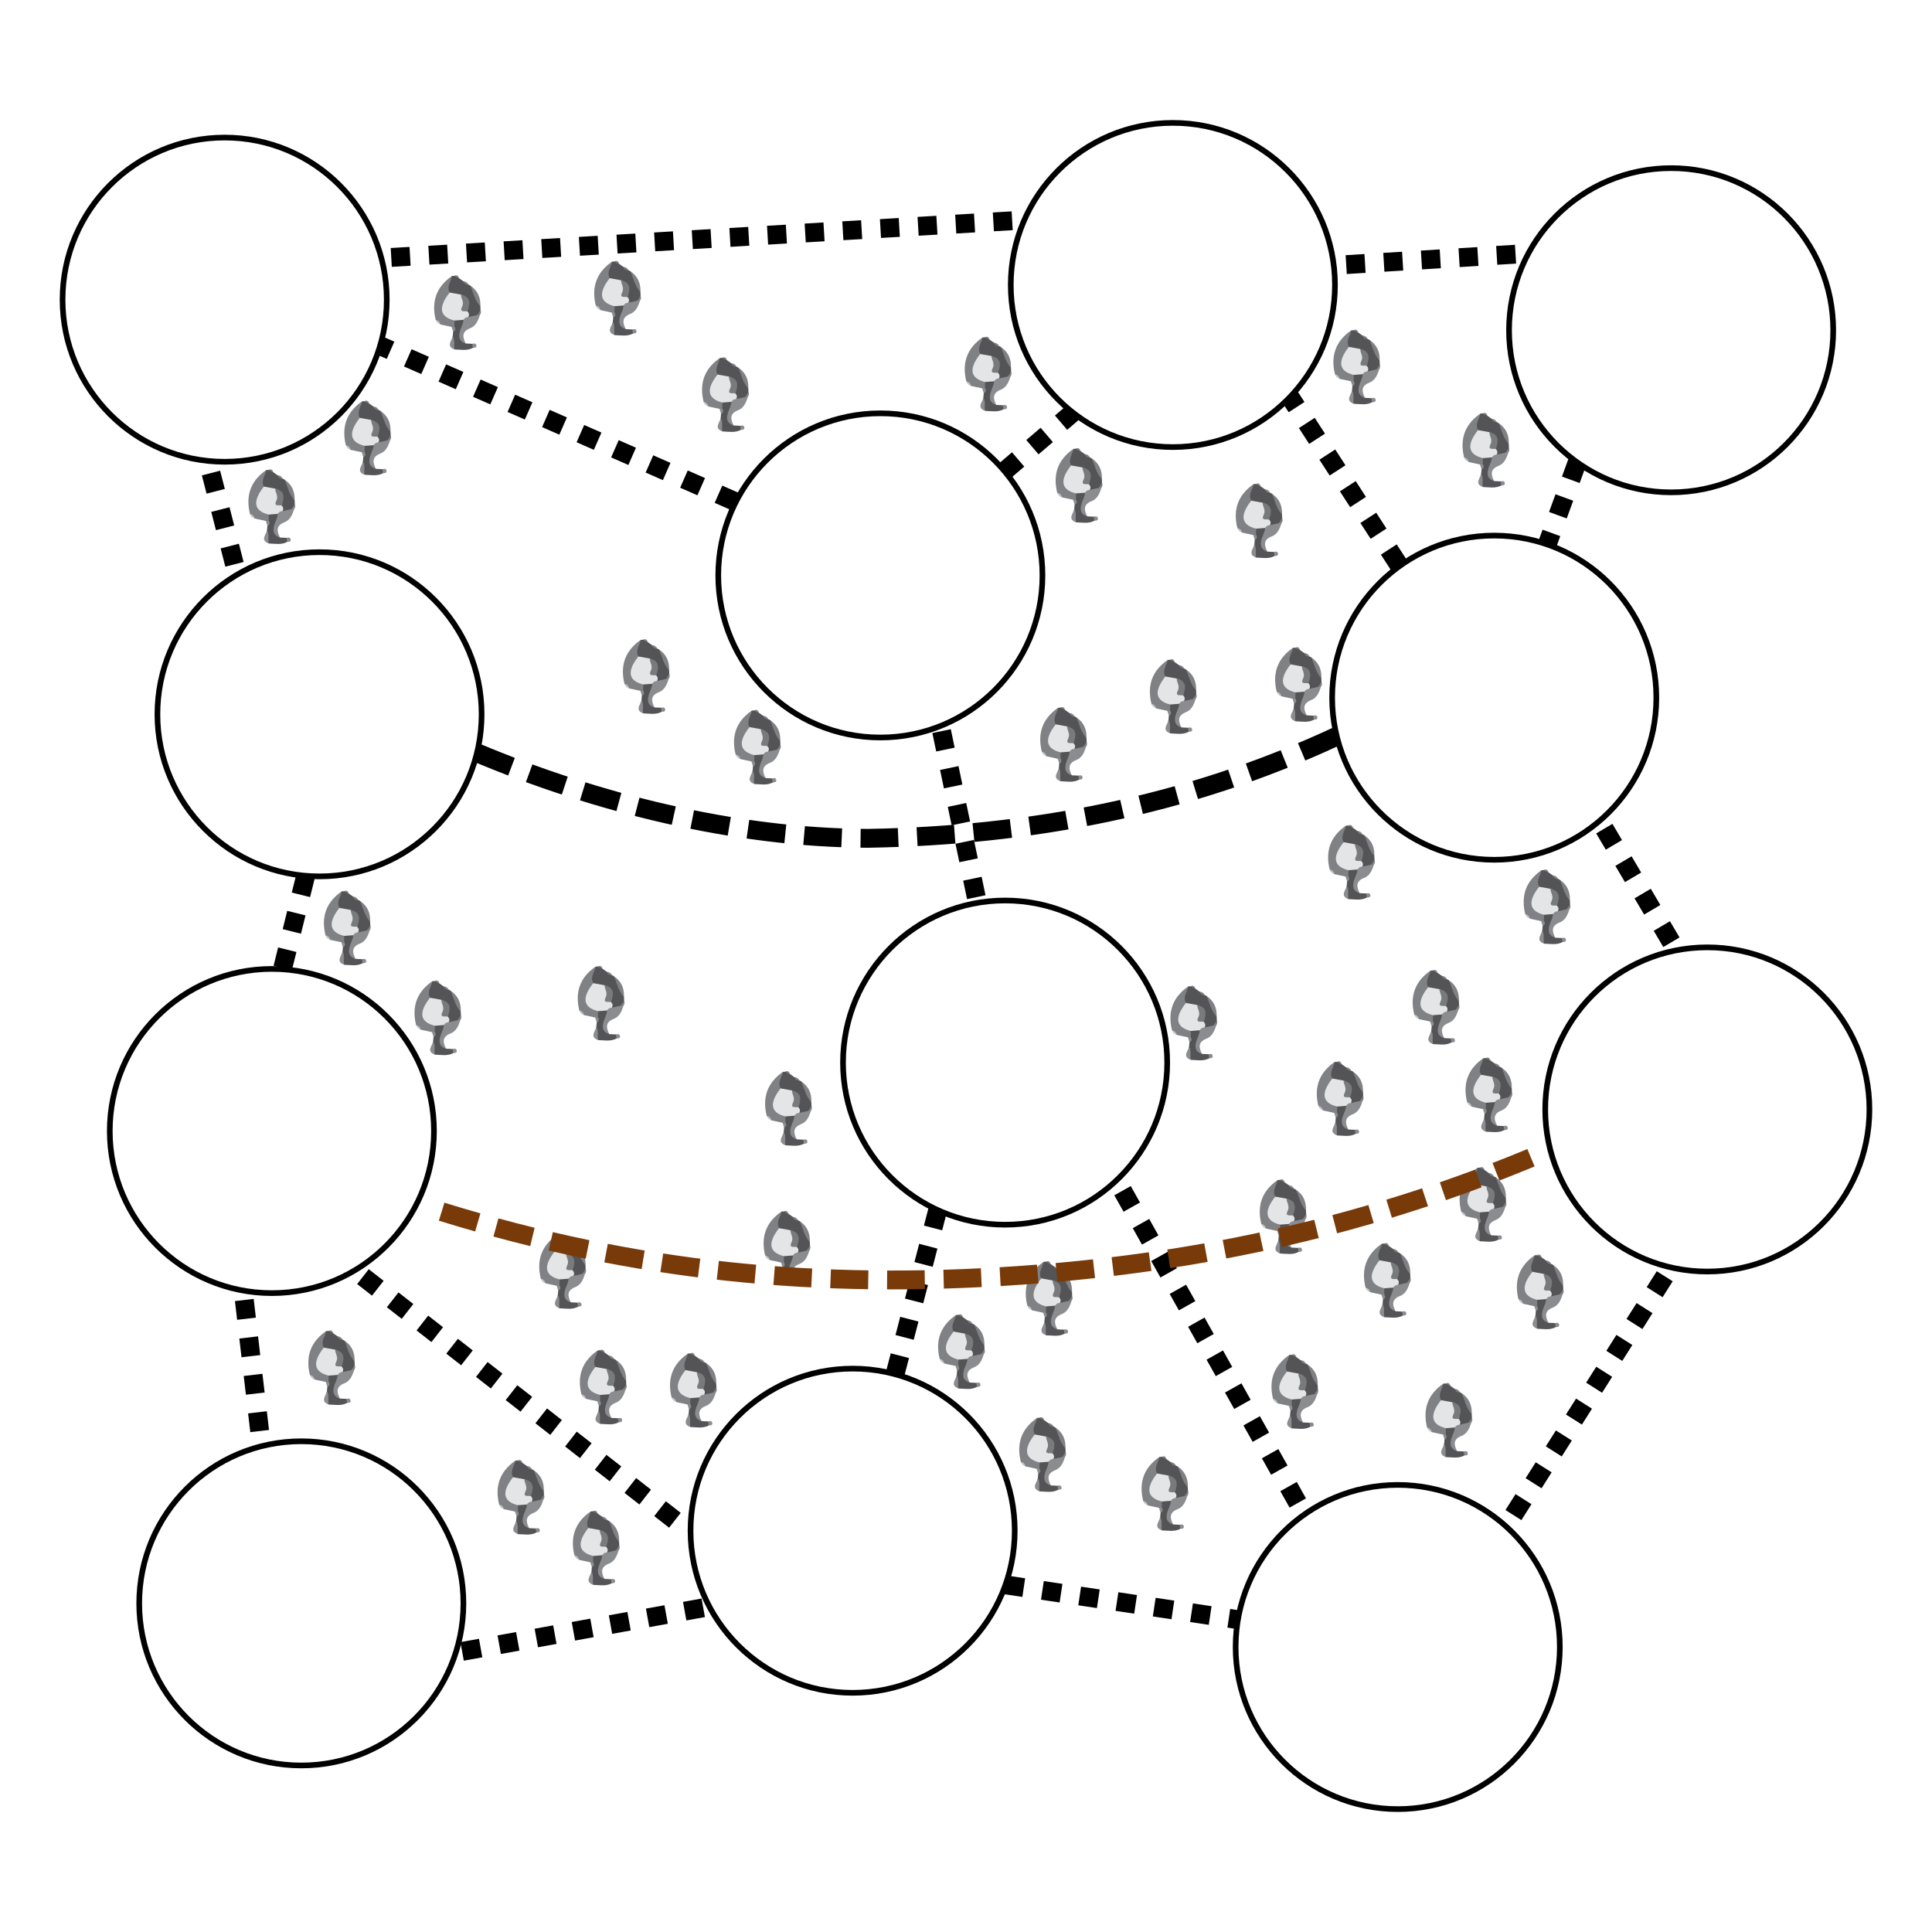 <?xml version="1.0" encoding="UTF-8"?>
<svg width="100mm" height="100mm" version="1.1" viewBox="0 0 2050 2050" xmlns="http://www.w3.org/2000/svg" xmlns:xlink="http://www.w3.org/1999/xlink"><g fill="none" stroke="#000" stroke-width="6"><circle cx="238.38" cy="317.97" r="172"/><circle cx="1244.5" cy="302.38" r="172"/><circle cx="1773.2" cy="350.4" r="172"/><circle cx="339.03" cy="757.91" r="172"/><circle cx="934.13" cy="610.55" r="172"/><circle cx="1585.5" cy="740.29" r="172"/><circle cx="288.48" cy="1200.1" r="172"/><circle cx="1066.5" cy="1127.5" r="172"/><circle cx="1811.6" cy="1177.2" r="172"/><circle cx="319.72" cy="1701.3" r="172"/><circle cx="904.71" cy="1624.2" r="172"/><circle cx="1483.1" cy="1747.6" r="172"/></g><g id="a"><path d="m1416.5 397.13c-4.77-19.403 0.61-35.057 17.21-46.57 6.31 5.463 0.9 11.833 1.37 17.743-4.95 10.738-4.6 20.678 4.39 29.374 0.47 2.788-0.32 5.125-2.43 7.017-1.27 0.757-2.53 0.706-3.75-0.149-3.96-0.865-7.92-1.722-11.88-2.587-1.59-1.663-3.14-3.354-4.91-4.828" fill="#7f8184"/><path d="m1431.3 368.08c-3.64-6.457 1.44-11.721 2.45-17.523 0.8-0.07 1.6-0.129 2.4-0.219 2.06 0.16 3.66 1.244 5.13 2.568 1.49 1.054 2.99 2.11 4.48 3.153 2.1 1.035 3.54 3.036 5.78 3.813 0.64 0.099 1.18 0.377 1.63 0.826 6.08 6.13 8.23 14.16 10.72 22.032 0.05 1.381 0.12 2.765 0.19 4.159-0.85 2.358-1.9 4.596-3.22 6.736-2.08 2.946-4.77 4.031-8.26 2.756-2.69-1.751-4.06-4.447-5.15-7.313 0.07-5.623 1.02-11.763-7.28-12.568-3.31-2.438-6.9-4.588-8.87-8.42" fill="#545456"/><path d="m1436.3 404.32c0.05-2.179 0.1-4.348 0.12-6.527 1.5-3.95 4.62-4.358 8.18-3.782 5.49 2.776 6.82 7.165 2.82 11.642-5.54 6.191-4.53 11.275 0.91 16.49 2.33 0.129 4.67 0.238 7 0.338 1.9 1.144 1.86 2.637 0.73 4.289-6.31 3.423-13.06 1.88-19.69 1.701-4.07-4.288-2.56-9.294-1.78-14.179 0.14-1.534 0.27-3.075 0.4-4.599 0.62-1.761 1.3-3.483 1.31-5.373" fill="#545456"/><path d="m1448.3 422.15c-8.32-2.628-7.62-8.897-5.47-15.026 1.17-3.323 3-6.419 3.13-10.06-0.49-4.748 2.11-4.141 5.05-2.935l9.4-2.13c1-0.806 1.97-0.728 2.87 0.198-1.78 5.841-4.32 11.513-10.24 13.803-9.09 3.522-8.12 9.334-4.74 16.15" fill="#8a8c8f"/><path d="m1463.9 382.73c-6-6.171-7.35-14.598-10.72-22.032 7.89 5.234 11.08 12.776 10.72 22.032" fill="#7f8184"/><path d="m1434.6 414.3c2.75 4.458 0.76 9.503 1.77 14.179-9.36-3.622-2.66-9.274-1.77-14.179" fill="#8a8c8f"/><path d="m1436.3 404.32c1.43 2.239 1.39 4.129-1.31 5.373-0.56-1.711-1.09-3.431-1.64-5.143 0.97-0.07 1.97-0.16 2.95-0.23" fill="#8a8c8f"/><path d="m1416.5 397.13c2.7 0.539 4.38 2.101 4.91 4.828-2.47-0.767-4.13-2.339-4.91-4.828" fill="#c2c4c6"/><path d="m1463.3 392.19c-0.97-0.059-1.93-0.139-2.87-0.198 1.2-1.692 2.41-3.393 3.64-5.105 0.99 1.96 0.21 3.651-0.77 5.304" fill="#7f8184"/><path d="m1456 426.77c-0.24-1.443-0.48-2.856-0.72-4.289 1.87-0.488 3.98-0.707 4.37 1.661 0.44 2.628-1.84 2.548-3.65 2.628" fill="#8a8c8f"/><path d="m1451.5 359.87c-2.73-0.041-4.7-1.265-5.78-3.813 2.66 0.17 4.53 1.534 5.78 3.813" fill="#7f8184"/><path d="m1441.2 352.9c-1.71-0.836-3.41-1.701-5.13-2.558 2.78-1.273 4.41-0.269 5.13 2.558" fill="#7f8184"/><path d="m1451 394.12c-2.27-0.01-3.9 1.044-5.06 2.936-3.18 0.248-6.36 0.496-9.56 0.746-15.81-3.891-17.54-14.001-5.1-29.715 3.99 0.718 7.98 1.444 11.98 2.18 8.16 3.702 4.21 12.101 6.95 17.902 1.74 1.792 2.08 3.762 0.79 5.951" fill="#e4e5e6"/><path d="m1450.2 388.17c-2.81-0.766-9.04 1.583-5.69-5.166 2.44-4.895-1.19-8.497-1.26-12.746 11.09 2.558 9.6 10.002 6.95 17.912" fill="#787a7c"/></g><use x="-311.056" y="400.498" xlink:href="#a"/><use x="-602.985" y="786.788" xlink:href="#a"/><use x="-784.332" y="-72.905" xlink:href="#a"/><use x="-1049.514" y="75.308" xlink:href="#a"/><use x="-954.176" y="-57.684" xlink:href="#a"/><use x="-1151.261" y="148.214" xlink:href="#a"/><use x="-753.887" y="328.473" xlink:href="#a"/><use x="-635.996" y="403.434" xlink:href="#a"/><use x="-1071.145" y="595.258" xlink:href="#a"/><use x="-975.007" y="690.596" xlink:href="#a"/><use x="-799.553" y="1082.361" xlink:href="#a"/><use x="-842.659" y="959.724" xlink:href="#a"/><use x="-801.806" y="675.123" xlink:href="#a"/><use x="-604.604" y="935.076" xlink:href="#a"/><use x="140.202" y="772.314" xlink:href="#a"/><use x="-61.825" y="336.874" xlink:href="#a"/><use x="-17.625" y="776.32" xlink:href="#a"/><use x="-5.608" y="525.558" xlink:href="#a"/><use x="201.89" y="572.826" xlink:href="#a"/><use x="84.12" y="679.38" xlink:href="#a"/><use x="-172.915" y="696.126" xlink:href="#a"/><use x="-78.14" y="901.62" xlink:href="#a"/><use x="194.68" y="981.416" xlink:href="#a"/><use x="32.45" y="969.18" xlink:href="#a"/><use x="133.937" y="888.593" xlink:href="#a"/><use x="-65.695" y="1087.168" xlink:href="#a"/><use x="97.74" y="1117.613" xlink:href="#a"/><use x="-886.879" y="1199.33" xlink:href="#a"/><use x="-326.415" y="988.38" xlink:href="#a"/><use x="-419.425" y="1044.823" xlink:href="#a"/><use x="-203.536" y="1195.396" xlink:href="#a"/><use x="-333.342" y="1154.001" xlink:href="#a"/><use x="137.03" y="88.298" xlink:href="#a"/><use x="-703.894" y="1085.726" xlink:href="#a"/><use x="-103.585" y="163.153" xlink:href="#a"/><use x="-294.72" y="125.739" xlink:href="#a"/><use x="-194.728" y="349.711" xlink:href="#a"/><use x="-391.18" y="7.515" xlink:href="#a"/><use x="-669.893" y="29.312" xlink:href="#a"/><use x="-1087.672" y="1061.831" xlink:href="#a"/><use x="-806.984" y="1253.183" xlink:href="#a"/><g stroke-width="20"><g stroke="#000" stroke-dasharray="20"><line x1="1066.5" x2="1313.6" y1="1681.6" y2="1718.6"/><line x1="746.19" x2="484.64" y1="1706" y2="1753.3"/><line x1="1766.4" x2="1598.9" y1="1354.2" y2="1618.6"/><line x1="1191.1" x2="1383.1" y1="1263.4" y2="1605.6"/><line x1="995.05" x2="949.58" y1="1283.6" y2="1458.7"/><line x1="385.13" x2="728.76" y1="1354.6" y2="1623"/><line x1="259.23" x2="277.31" y1="1379.4" y2="1533.8"/><line x1="1773.5" x2="1697.6" y1="999.79" y2="871.3"/><line x1="1035.9" x2="998.06" y1="951.97" y2="770.82"/><line x1="324.14" x2="299.95" y1="930.08" y2="1027.3"/><line x1="1673.6" x2="1642" y1="490.31" y2="576.92"/><line x1="1484.5" x2="1368.9" y1="599.85" y2="421.41"/><line x1="1065.1" x2="1137.9" y1="500.51" y2="438.19"/><line x1="1608.1" x2="1416.5" y1="269.73" y2="281.5"/><line x1="780.66" x2="403.68" y1="532.47" y2="366.97"/><line x1="248.78" x2="220.69" y1="598.79" y2="489.49"/><line x1="1074" x2="407.89" y1="234.24" y2="273.58"/></g><path d="m468.62 1285.7c206.35 63.84 398.72 82.6 614.2 67.52 193.38-13.53 375.63-54.16 554.04-129.98" fill="none" stroke="#783a08" stroke-dasharray="40, 20"/><path d="m505.62 798.59c126.5 53.127 274.23 90.458 415.19 90.947 171.94-2.933 338.02-34 497.7-108.35" fill="none" stroke="#000" stroke-dasharray="40, 20"/></g></svg>
